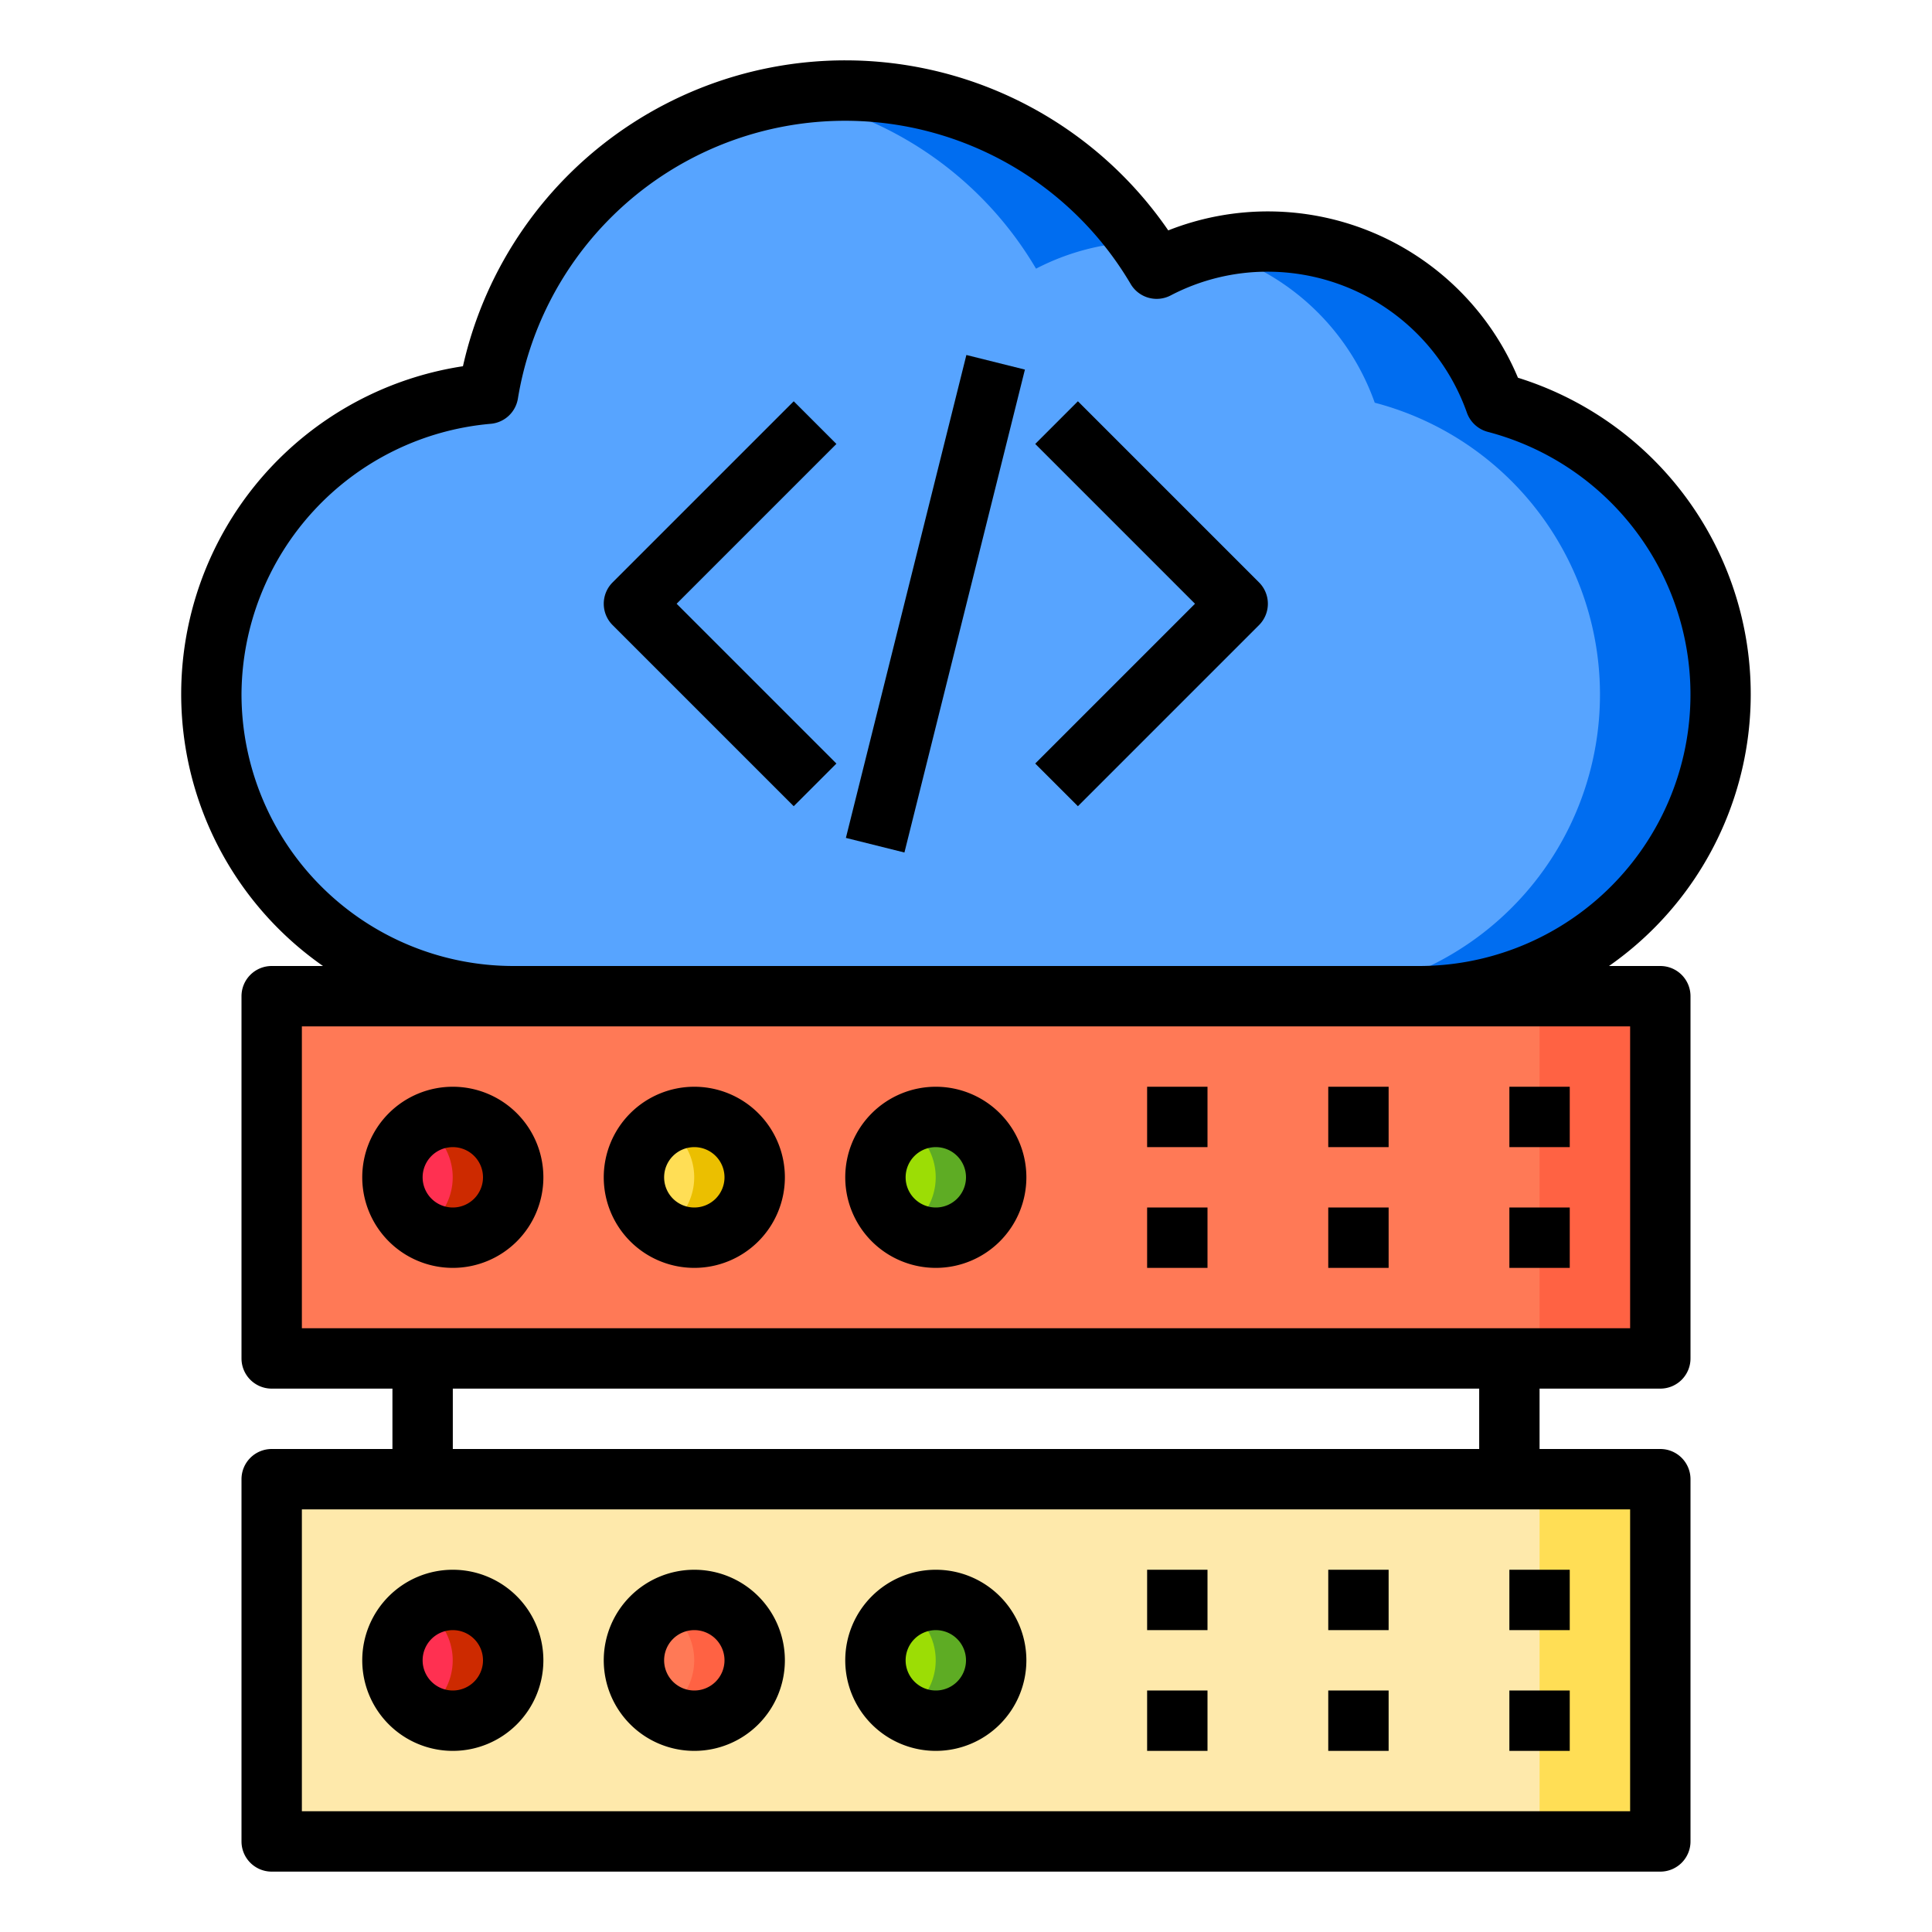 <svg height="512" viewBox="0 0 64 64" width="512" xmlns="http://www.w3.org/2000/svg"><g id="Server"><path d="m9 49h46v12h-46z" fill="#fee9ab"/><circle cx="31" cy="55" fill="#9cdd05" r="2"/><circle cx="23" cy="55" fill="#ff7956" r="2"/><circle cx="15" cy="55" fill="#ff3051" r="2"/><path d="m9 33h46v12h-46z" fill="#ff7956"/><circle cx="23" cy="39" fill="#ffde55" r="2"/><circle cx="15" cy="39" fill="#ff3051" r="2"/><path d="m49.54 13.34a9.993 9.993 0 0 1 -2.54 19.66h-30a10 10 0 0 1 -.83-19.96 11.984 11.984 0 0 1 22.15-4.14 7.988 7.988 0 0 1 11.22 4.44z" fill="#57a4ff"/><g fill="#006df0"><path d="m37.73 8.01a7.95 7.95 0 0 0 -3.41.89 11.97 11.97 0 0 0 -8.33-5.73 11.955 11.955 0 0 1 11.74 4.84z"/><path d="m57 23a10 10 0 0 1 -10 10h-4a9.993 9.993 0 0 0 2.54-19.66 8.008 8.008 0 0 0 -5.54-5.08 7.779 7.779 0 0 1 2-.26 8 8 0 0 1 7.54 5.34 9.991 9.991 0 0 1 7.46 9.66z"/><path d="m40 8.26a8.1 8.1 0 0 0 -1.68.64 10.548 10.548 0 0 0 -.59-.89 2.437 2.437 0 0 1 .27-.01 7.779 7.779 0 0 1 2 .26z"/></g><path d="m51 49h4v12h-4z" fill="#ffde55"/><path d="m51 33h4v12h-4z" fill="#ff6243"/><circle cx="31" cy="39" fill="#9cdd05" r="2"/><path d="m33 39a2 2 0 0 1 -3 1.73 2 2 0 0 0 0-3.46 2 2 0 0 1 3 1.73z" fill="#5eac24"/><path d="m33 55a2 2 0 0 1 -3 1.73 2 2 0 0 0 0-3.46 2 2 0 0 1 3 1.73z" fill="#5eac24"/><path d="m25 55a2 2 0 0 1 -3 1.73 2 2 0 0 0 0-3.46 2 2 0 0 1 3 1.73z" fill="#ff6243"/><path d="m17 55a2 2 0 0 1 -3 1.73 2 2 0 0 0 0-3.46 2 2 0 0 1 3 1.73z" fill="#cd2a00"/><path d="m25 39a2 2 0 0 1 -3 1.73 2 2 0 0 0 0-3.46 2 2 0 0 1 3 1.73z" fill="#ebbf00"/><path d="m17 39a2 2 0 0 1 -3 1.73 2 2 0 0 0 0-3.46 2 2 0 0 1 3 1.73z" fill="#cd2a00"/><path d="m15 36a3 3 0 1 0 3 3 3 3 0 0 0 -3-3zm0 4a1 1 0 1 1 1-1 1 1 0 0 1 -1 1z"/><path d="m23 36a3 3 0 1 0 3 3 3 3 0 0 0 -3-3zm0 4a1 1 0 1 1 1-1 1 1 0 0 1 -1 1z"/><path d="m31 36a3 3 0 1 0 3 3 3 3 0 0 0 -3-3zm0 4a1 1 0 1 1 1-1 1 1 0 0 1 -1 1z"/><path d="m55 32h-1.7a10.981 10.981 0 0 0 -3.016-19.487 8.981 8.981 0 0 0 -11.584-4.881 12.98 12.98 0 0 0 -23.364 4.5 10.985 10.985 0 0 0 -4.636 19.868h-1.7a1 1 0 0 0 -1 1v12a1 1 0 0 0 1 1h4v2h-4a1 1 0 0 0 -1 1v12a1 1 0 0 0 1 1h46a1 1 0 0 0 1-1v-12a1 1 0 0 0 -1-1h-4v-2h4a1 1 0 0 0 1-1v-12a1 1 0 0 0 -1-1zm-47-9a9.04 9.04 0 0 1 8.256-8.961 1 1 0 0 0 .9-.835 10.982 10.982 0 0 1 20.3-3.794 1 1 0 0 0 1.321.378 6.911 6.911 0 0 1 3.223-.788 7.007 7.007 0 0 1 6.593 4.67 1.006 1.006 0 0 0 .689.635 8.994 8.994 0 0 1 -2.282 17.695h-30a9.01 9.01 0 0 1 -9-9zm46 37h-44v-10h44zm-5-12h-34v-2h34zm5-4h-44v-10h44z"/><path d="m38 36h2v2h-2z"/><path d="m38 40h2v2h-2z"/><path d="m44 36h2v2h-2z"/><path d="m44 40h2v2h-2z"/><path d="m50 36h2v2h-2z"/><path d="m50 40h2v2h-2z"/><path d="m15 58a3 3 0 1 0 -3-3 3 3 0 0 0 3 3zm0-4a1 1 0 1 1 -1 1 1 1 0 0 1 1-1z"/><path d="m23 58a3 3 0 1 0 -3-3 3 3 0 0 0 3 3zm0-4a1 1 0 1 1 -1 1 1 1 0 0 1 1-1z"/><path d="m31 58a3 3 0 1 0 -3-3 3 3 0 0 0 3 3zm0-4a1 1 0 1 1 -1 1 1 1 0 0 1 1-1z"/><path d="m38 52h2v2h-2z"/><path d="m38 56h2v2h-2z"/><path d="m44 52h2v2h-2z"/><path d="m44 56h2v2h-2z"/><path d="m50 52h2v2h-2z"/><path d="m50 56h2v2h-2z"/><path d="m26.293 13.293-6 6a1 1 0 0 0 0 1.414l6 6 1.414-1.414-5.293-5.293 5.293-5.293z"/><path d="m35.707 13.293-1.414 1.414 5.293 5.293-5.293 5.293 1.414 1.414 6-6a1 1 0 0 0 0-1.414z"/><path d="m22.754 19h16.492v1.999h-16.492z" transform="matrix(.242 -.97 .97 .242 4.085 45.23)"/></g></svg>